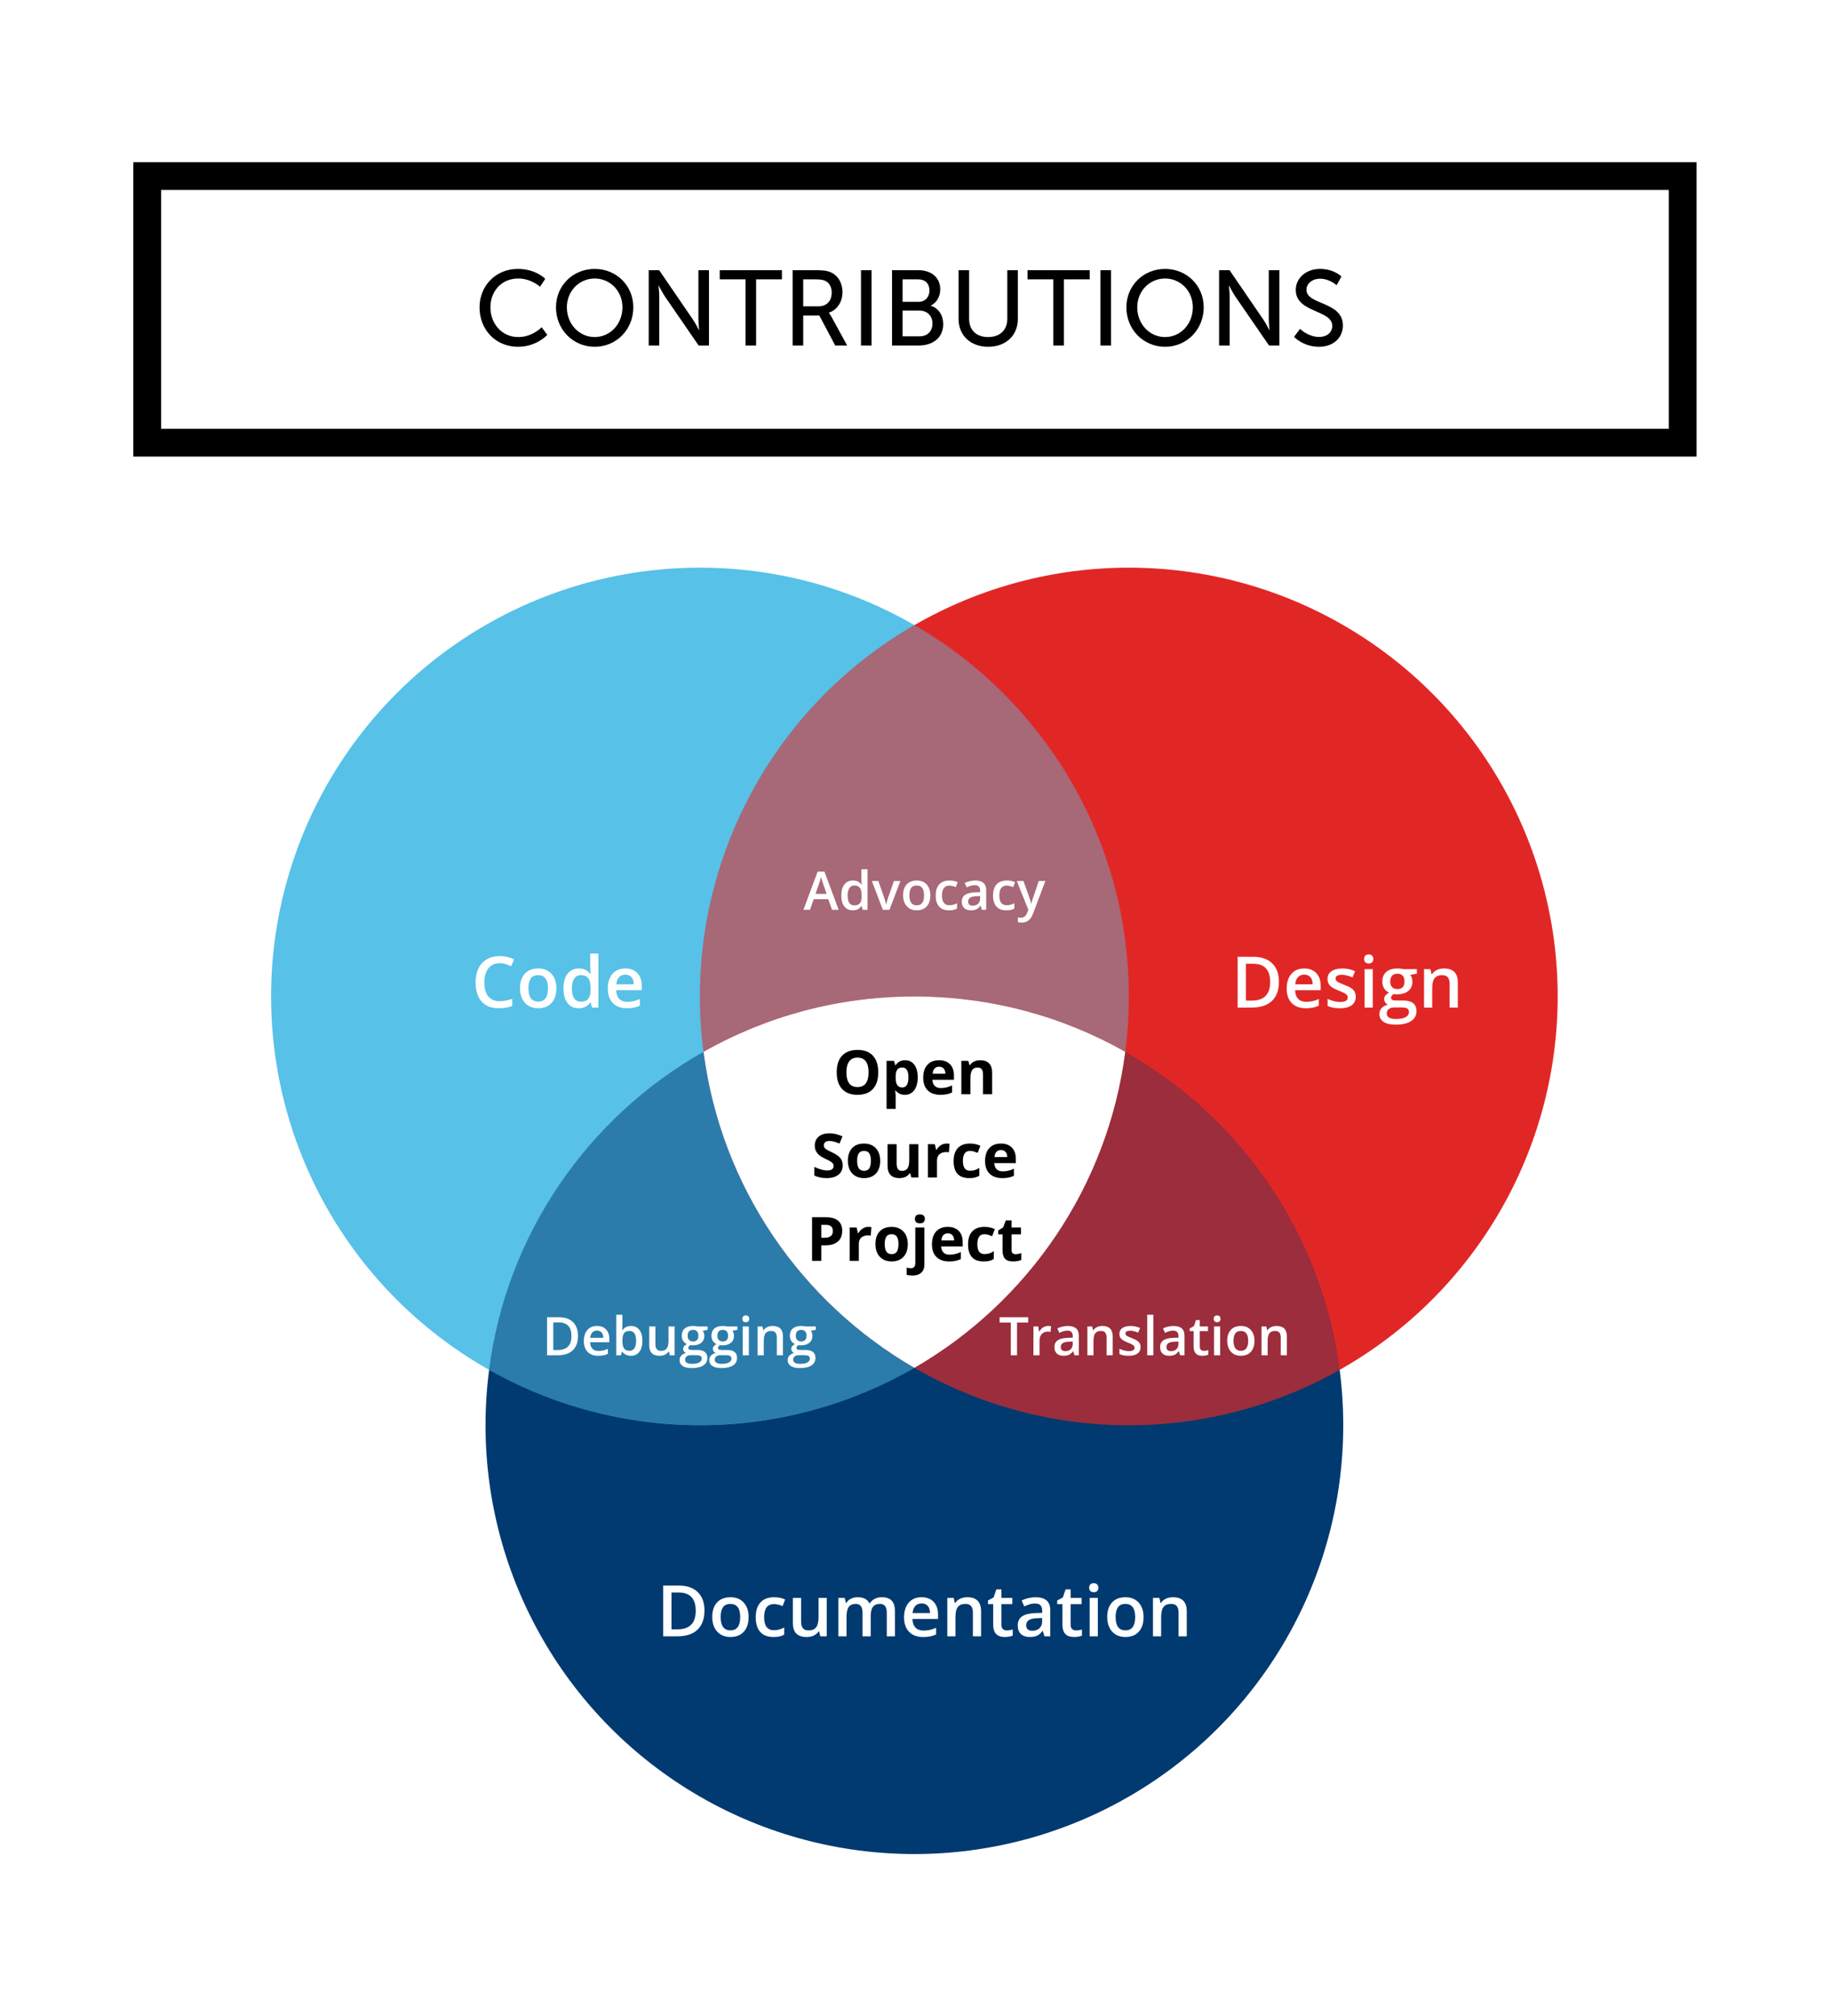 <svg width="1648" height="1815" viewBox="0 0 1648 1815" fill="none" xmlns="http://www.w3.org/2000/svg">
<rect width="1648" height="1815" fill="white"/>
<rect x="132.5" y="158.5" width="1382" height="240" fill="white" stroke="black" stroke-width="25"/>
<path d="M431.608 276.728C431.608 296.6 445.912 312.152 466.264 312.152C483.256 312.152 492.568 301.4 492.568 301.4L487.48 294.584C487.48 294.584 479.32 303.416 466.552 303.416C451.48 303.416 441.4 291.128 441.4 276.632C441.4 262.232 451.288 250.712 466.456 250.712C478.168 250.712 486.04 258.104 486.04 258.104L490.744 251C490.744 251 482.392 242.072 466.072 242.072C446.392 242.072 431.608 257.048 431.608 276.728ZM500.421 276.632C500.421 296.6 515.685 312.152 535.269 312.152C554.853 312.152 570.021 296.6 570.021 276.632C570.021 257.144 554.853 242.072 535.269 242.072C515.685 242.072 500.421 257.144 500.421 276.632ZM510.213 276.632C510.213 261.848 521.445 250.712 535.269 250.712C549.093 250.712 560.229 261.848 560.229 276.632C560.229 291.896 549.093 303.416 535.269 303.416C521.445 303.416 510.213 291.896 510.213 276.632ZM583.872 311H593.376V267.032C593.376 263.192 592.704 257.144 592.704 257.144H592.896C592.896 257.144 596.064 263.288 598.56 267.032L628.8 311H638.112V243.224H628.608V287.288C628.608 291.032 629.28 297.08 629.28 297.08H629.088C629.088 297.08 625.92 290.936 623.424 287.288L593.28 243.224H583.872V311ZM671.025 311H680.529V251.48H703.76V243.224H647.793V251.48H671.025V311ZM713.435 311H722.939V284.024H737.435L751.739 311H762.491L748.091 284.696C746.843 282.488 746.075 281.624 746.075 281.624V281.432C753.467 279.032 758.267 271.736 758.267 263.096C758.267 254.168 753.755 247.352 746.843 244.76C744.251 243.8 741.275 243.224 734.171 243.224H713.435V311ZM722.939 275.768V251.48H733.883C739.163 251.48 741.371 252.056 743.195 253.016C746.651 254.936 748.571 258.488 748.571 263.48C748.571 271.064 743.963 275.768 736.571 275.768H722.939ZM774.935 311H784.439V243.224H774.935V311ZM802.872 311H827.16C839.064 311 848.952 304.472 848.952 291.704C848.952 284.12 844.92 277.4 837.816 275.288V275.096C843 272.408 846.264 267.128 846.264 260.504C846.264 249.56 838.008 243.224 826.584 243.224H802.872V311ZM812.376 271.736V251.48H826.392C832.92 251.48 836.568 255.512 836.568 261.464C836.568 267.416 832.728 271.736 826.584 271.736H812.376ZM812.376 302.744V279.608H827.544C834.648 279.608 839.256 284.312 839.256 291.224C839.256 298.136 834.936 302.744 827.64 302.744H812.376ZM862.756 287C862.756 302.072 873.604 312.152 889.444 312.152C905.284 312.152 916.132 302.072 916.132 287V243.224H906.628V286.808C906.628 297.368 899.812 303.416 889.348 303.416C878.98 303.416 872.26 297.368 872.26 287V243.224H862.756V287ZM948.056 311H957.56V251.48H980.792V243.224H924.824V251.48H948.056V311ZM990.466 311H999.97V243.224H990.466V311ZM1013.8 276.632C1013.8 296.6 1029.06 312.152 1048.64 312.152C1068.23 312.152 1083.4 296.6 1083.4 276.632C1083.4 257.144 1068.23 242.072 1048.64 242.072C1029.06 242.072 1013.8 257.144 1013.8 276.632ZM1023.59 276.632C1023.59 261.848 1034.82 250.712 1048.64 250.712C1062.47 250.712 1073.6 261.848 1073.6 276.632C1073.6 291.896 1062.47 303.416 1048.64 303.416C1034.82 303.416 1023.59 291.896 1023.59 276.632ZM1097.25 311H1106.75V267.032C1106.75 263.192 1106.08 257.144 1106.08 257.144H1106.27C1106.27 257.144 1109.44 263.288 1111.94 267.032L1142.18 311H1151.49V243.224H1141.98V287.288C1141.98 291.032 1142.66 297.08 1142.66 297.08H1142.46C1142.46 297.08 1139.3 290.936 1136.8 287.288L1106.66 243.224H1097.25V311ZM1164.72 303.224C1164.72 303.224 1172.78 312.152 1187.18 312.152C1200.62 312.152 1208.69 303.512 1208.69 293.048C1208.69 271.064 1175.86 274.808 1175.86 260.792C1175.86 255.416 1180.94 250.904 1188.14 250.904C1196.78 250.904 1203.02 256.76 1203.02 256.76L1207.34 248.888C1207.34 248.888 1200.72 242.072 1188.14 242.072C1175.38 242.072 1166.26 250.424 1166.26 260.984C1166.26 281.816 1199.09 278.648 1199.09 293.336C1199.09 299.768 1193.71 303.32 1187.38 303.32C1177.3 303.32 1170.1 296.024 1170.1 296.024L1164.72 303.224Z" fill="black"/>
<circle cx="823" cy="1283" r="386" fill="#003A70"/>
<circle cx="630" cy="897" r="386" fill="#57C1E8"/>
<circle cx="1016" cy="897" r="386" fill="#E12726"/>
<path d="M823 1231.36C721.257 1172.5 648.87 1068.54 633.186 946.818C689.235 915.103 754.004 897 823 897C891.997 897 956.766 915.103 1012.82 946.818C997.131 1068.54 924.744 1172.5 823 1231.36Z" fill="white"/>
<path d="M1012.81 946.818C1014.92 930.509 1016 913.881 1016 897C1016 754.125 938.376 629.381 823 562.64C707.624 629.381 630 754.125 630 897C630 913.881 631.084 930.509 633.185 946.818C689.235 915.103 754.003 897 823 897C891.997 897 956.765 915.103 1012.81 946.818Z" fill="#57C1E8" fill-opacity="0.42"/>
<path d="M633.186 946.818C529.769 1005.33 456.034 1110.19 440.186 1233.18C496.235 1264.9 561.004 1283 630 1283C700.308 1283 766.225 1264.2 823 1231.36C721.257 1172.5 648.87 1068.54 633.186 946.818Z" fill="#003A70" fill-opacity="0.51"/>
<path d="M1012.81 946.818C997.13 1068.54 924.744 1172.5 823 1231.36C879.775 1264.2 945.693 1283 1016 1283C1085 1283 1149.77 1264.9 1205.81 1233.18C1189.97 1110.19 1116.23 1005.33 1012.81 946.818Z" fill="url(#paint0_linear)" fill-opacity="0.31"/>
<path d="M1151.09 883.719C1151.09 891.26 1149 897.031 1144.81 901.031C1140.62 905.01 1134.59 907 1126.72 907H1113.94V861.312H1128.06C1135.33 861.312 1140.99 863.271 1145.03 867.188C1149.07 871.104 1151.09 876.615 1151.09 883.719ZM1143.22 883.969C1143.22 873.031 1138.1 867.562 1127.88 867.562H1121.41V900.719H1126.72C1137.72 900.719 1143.22 895.135 1143.22 883.969ZM1175.25 907.625C1169.88 907.625 1165.67 906.062 1162.62 902.938C1159.6 899.792 1158.09 895.469 1158.09 889.969C1158.09 884.323 1159.5 879.885 1162.31 876.656C1165.12 873.427 1168.99 871.812 1173.91 871.812C1178.47 871.812 1182.07 873.198 1184.72 875.969C1187.36 878.74 1188.69 882.552 1188.69 887.406V891.375H1165.66C1165.76 894.729 1166.67 897.312 1168.38 899.125C1170.08 900.917 1172.49 901.812 1175.59 901.812C1177.64 901.812 1179.53 901.625 1181.28 901.25C1183.05 900.854 1184.95 900.208 1186.97 899.312V905.281C1185.18 906.135 1183.36 906.74 1181.53 907.094C1179.7 907.448 1177.6 907.625 1175.25 907.625ZM1173.91 877.375C1171.57 877.375 1169.7 878.115 1168.28 879.594C1166.89 881.073 1166.05 883.229 1165.78 886.062H1181.47C1181.43 883.208 1180.74 881.052 1179.41 879.594C1178.07 878.115 1176.24 877.375 1173.91 877.375ZM1220.25 897.156C1220.25 900.531 1219.02 903.125 1216.56 904.938C1214.1 906.729 1210.58 907.625 1206 907.625C1201.4 907.625 1197.7 906.927 1194.91 905.531V899.188C1198.97 901.062 1202.75 902 1206.25 902C1210.77 902 1213.03 900.635 1213.03 897.906C1213.03 897.031 1212.78 896.302 1212.28 895.719C1211.78 895.135 1210.96 894.531 1209.81 893.906C1208.67 893.281 1207.07 892.573 1205.03 891.781C1201.05 890.24 1198.35 888.698 1196.94 887.156C1195.54 885.615 1194.84 883.615 1194.84 881.156C1194.84 878.198 1196.03 875.906 1198.41 874.281C1200.8 872.635 1204.05 871.812 1208.16 871.812C1212.22 871.812 1216.06 872.635 1219.69 874.281L1217.31 879.812C1213.58 878.271 1210.45 877.5 1207.91 877.5C1204.03 877.5 1202.09 878.604 1202.09 880.812C1202.09 881.896 1202.59 882.812 1203.59 883.562C1204.61 884.312 1206.82 885.344 1210.22 886.656C1213.07 887.76 1215.15 888.771 1216.44 889.688C1217.73 890.604 1218.69 891.667 1219.31 892.875C1219.94 894.062 1220.25 895.49 1220.25 897.156ZM1235.56 907H1228.22V872.438H1235.56V907ZM1227.78 863.281C1227.78 861.969 1228.14 860.958 1228.84 860.25C1229.57 859.542 1230.6 859.188 1231.94 859.188C1233.23 859.188 1234.23 859.542 1234.94 860.25C1235.67 860.958 1236.03 861.969 1236.03 863.281C1236.03 864.531 1235.67 865.521 1234.94 866.25C1234.23 866.958 1233.23 867.312 1231.94 867.312C1230.6 867.312 1229.57 866.958 1228.84 866.25C1228.14 865.521 1227.78 864.531 1227.78 863.281ZM1275.28 872.438V876.469L1269.38 877.562C1269.92 878.292 1270.36 879.188 1270.72 880.25C1271.07 881.312 1271.25 882.438 1271.25 883.625C1271.25 887.188 1270.02 889.99 1267.56 892.031C1265.1 894.073 1261.72 895.094 1257.41 895.094C1256.3 895.094 1255.3 895.01 1254.41 894.844C1252.82 895.823 1252.03 896.969 1252.03 898.281C1252.03 899.073 1252.4 899.667 1253.12 900.062C1253.88 900.458 1255.24 900.656 1257.22 900.656H1263.25C1267.06 900.656 1269.96 901.469 1271.94 903.094C1273.92 904.719 1274.91 907.062 1274.91 910.125C1274.91 914.042 1273.29 917.062 1270.06 919.188C1266.83 921.312 1262.17 922.375 1256.06 922.375C1251.35 922.375 1247.76 921.542 1245.28 919.875C1242.8 918.208 1241.56 915.833 1241.56 912.75C1241.56 910.625 1242.23 908.833 1243.56 907.375C1244.92 905.938 1246.8 904.938 1249.22 904.375C1248.24 903.958 1247.43 903.292 1246.78 902.375C1246.16 901.438 1245.84 900.458 1245.84 899.438C1245.84 898.146 1246.21 897.052 1246.94 896.156C1247.67 895.26 1248.75 894.375 1250.19 893.5C1248.4 892.729 1246.94 891.479 1245.81 889.75C1244.71 888 1244.16 885.958 1244.16 883.625C1244.16 879.875 1245.33 876.969 1247.69 874.906C1250.06 872.844 1253.44 871.812 1257.81 871.812C1258.79 871.812 1259.81 871.885 1260.88 872.031C1261.96 872.156 1262.77 872.292 1263.31 872.438H1275.28ZM1248.12 912.375C1248.12 913.958 1248.83 915.177 1250.25 916.031C1251.69 916.885 1253.7 917.312 1256.28 917.312C1260.28 917.312 1263.26 916.74 1265.22 915.594C1267.18 914.448 1268.16 912.927 1268.16 911.031C1268.16 909.531 1267.61 908.458 1266.53 907.812C1265.47 907.188 1263.48 906.875 1260.56 906.875H1255C1252.9 906.875 1251.22 907.365 1249.97 908.344C1248.74 909.344 1248.12 910.688 1248.12 912.375ZM1251.28 883.625C1251.28 885.792 1251.83 887.458 1252.94 888.625C1254.06 889.792 1255.67 890.375 1257.75 890.375C1262 890.375 1264.12 888.104 1264.12 883.562C1264.12 881.312 1263.59 879.583 1262.53 878.375C1261.49 877.146 1259.9 876.531 1257.75 876.531C1255.62 876.531 1254.01 877.135 1252.91 878.344C1251.82 879.552 1251.28 881.312 1251.28 883.625ZM1312.12 907H1304.75V885.75C1304.75 883.083 1304.21 881.094 1303.12 879.781C1302.06 878.469 1300.36 877.812 1298.03 877.812C1294.93 877.812 1292.66 878.729 1291.22 880.562C1289.78 882.396 1289.06 885.469 1289.06 889.781V907H1281.72V872.438H1287.47L1288.5 876.969H1288.88C1289.92 875.323 1291.4 874.052 1293.31 873.156C1295.23 872.26 1297.35 871.812 1299.69 871.812C1307.98 871.812 1312.12 876.031 1312.12 884.469V907Z" fill="white"/>
<path d="M449.75 867.062C445.458 867.062 442.083 868.583 439.625 871.625C437.167 874.667 435.938 878.865 435.938 884.219C435.938 889.823 437.115 894.062 439.469 896.938C441.844 899.812 445.271 901.25 449.75 901.25C451.688 901.25 453.562 901.062 455.375 900.688C457.188 900.292 459.073 899.792 461.031 899.188V905.594C457.448 906.948 453.385 907.625 448.844 907.625C442.156 907.625 437.021 905.604 433.438 901.562C429.854 897.5 428.062 891.698 428.062 884.156C428.062 879.406 428.927 875.25 430.656 871.688C432.406 868.125 434.927 865.396 438.219 863.5C441.51 861.604 445.375 860.656 449.812 860.656C454.479 860.656 458.792 861.635 462.75 863.594L460.062 869.812C458.521 869.083 456.885 868.448 455.156 867.906C453.448 867.344 451.646 867.062 449.75 867.062ZM500.75 889.656C500.75 895.302 499.302 899.708 496.406 902.875C493.51 906.042 489.479 907.625 484.312 907.625C481.083 907.625 478.229 906.896 475.75 905.438C473.271 903.979 471.365 901.885 470.031 899.156C468.698 896.427 468.031 893.26 468.031 889.656C468.031 884.052 469.469 879.677 472.344 876.531C475.219 873.385 479.271 871.812 484.5 871.812C489.5 871.812 493.458 873.427 496.375 876.656C499.292 879.865 500.75 884.198 500.75 889.656ZM475.594 889.656C475.594 897.635 478.542 901.625 484.438 901.625C490.271 901.625 493.188 897.635 493.188 889.656C493.188 881.76 490.25 877.812 484.375 877.812C481.292 877.812 479.052 878.833 477.656 880.875C476.281 882.917 475.594 885.844 475.594 889.656ZM520.875 907.625C516.562 907.625 513.198 906.062 510.781 902.938C508.365 899.812 507.156 895.427 507.156 889.781C507.156 884.115 508.375 879.708 510.812 876.562C513.271 873.396 516.667 871.812 521 871.812C525.542 871.812 529 873.49 531.375 876.844H531.75C531.396 874.365 531.219 872.406 531.219 870.969V858.375H538.594V907H532.844L531.562 902.469H531.219C528.865 905.906 525.417 907.625 520.875 907.625ZM522.844 901.688C525.865 901.688 528.062 900.844 529.438 899.156C530.812 897.448 531.521 894.688 531.562 890.875V889.844C531.562 885.49 530.854 882.396 529.438 880.562C528.021 878.729 525.802 877.812 522.781 877.812C520.198 877.812 518.208 878.865 516.812 880.969C515.417 883.052 514.719 886.031 514.719 889.906C514.719 893.74 515.396 896.667 516.75 898.688C518.104 900.688 520.135 901.688 522.844 901.688ZM564.188 907.625C558.812 907.625 554.604 906.062 551.562 902.938C548.542 899.792 547.031 895.469 547.031 889.969C547.031 884.323 548.438 879.885 551.25 876.656C554.062 873.427 557.927 871.812 562.844 871.812C567.406 871.812 571.01 873.198 573.656 875.969C576.302 878.74 577.625 882.552 577.625 887.406V891.375H554.594C554.698 894.729 555.604 897.312 557.312 899.125C559.021 900.917 561.427 901.812 564.531 901.812C566.573 901.812 568.469 901.625 570.219 901.25C571.99 900.854 573.885 900.208 575.906 899.312V905.281C574.115 906.135 572.302 906.74 570.469 907.094C568.635 907.448 566.542 907.625 564.188 907.625ZM562.844 877.375C560.51 877.375 558.635 878.115 557.219 879.594C555.823 881.073 554.99 883.229 554.719 886.062H570.406C570.365 883.208 569.677 881.052 568.344 879.594C567.01 878.115 565.177 877.375 562.844 877.375Z" fill="white"/>
<path d="M634.062 1449.72C634.062 1457.26 631.969 1463.03 627.781 1467.03C623.594 1471.01 617.562 1473 609.688 1473H596.906V1427.31H611.031C618.302 1427.31 623.958 1429.27 628 1433.19C632.042 1437.1 634.062 1442.61 634.062 1449.72ZM626.188 1449.97C626.188 1439.03 621.073 1433.56 610.844 1433.56H604.375V1466.72H609.688C620.688 1466.72 626.188 1461.14 626.188 1449.97ZM673.781 1455.66C673.781 1461.3 672.333 1465.71 669.438 1468.88C666.542 1472.04 662.51 1473.62 657.344 1473.62C654.115 1473.62 651.26 1472.9 648.781 1471.44C646.302 1469.98 644.396 1467.89 643.062 1465.16C641.729 1462.43 641.062 1459.26 641.062 1455.66C641.062 1450.05 642.5 1445.68 645.375 1442.53C648.25 1439.39 652.302 1437.81 657.531 1437.81C662.531 1437.81 666.49 1439.43 669.406 1442.66C672.323 1445.86 673.781 1450.2 673.781 1455.66ZM648.625 1455.66C648.625 1463.64 651.573 1467.62 657.469 1467.62C663.302 1467.62 666.219 1463.64 666.219 1455.66C666.219 1447.76 663.281 1443.81 657.406 1443.81C654.323 1443.81 652.083 1444.83 650.688 1446.88C649.312 1448.92 648.625 1451.84 648.625 1455.66ZM696.188 1473.62C690.958 1473.62 686.979 1472.1 684.25 1469.06C681.542 1466 680.188 1461.61 680.188 1455.91C680.188 1450.09 681.604 1445.62 684.438 1442.5C687.292 1439.38 691.406 1437.81 696.781 1437.81C700.427 1437.81 703.708 1438.49 706.625 1439.84L704.406 1445.75C701.302 1444.54 698.74 1443.94 696.719 1443.94C690.74 1443.94 687.75 1447.91 687.75 1455.84C687.75 1459.72 688.49 1462.64 689.969 1464.59C691.469 1466.53 693.656 1467.5 696.531 1467.5C699.802 1467.5 702.896 1466.69 705.812 1465.06V1471.47C704.5 1472.24 703.094 1472.79 701.594 1473.12C700.115 1473.46 698.312 1473.62 696.188 1473.62ZM738.312 1473L737.281 1468.47H736.906C735.885 1470.07 734.427 1471.33 732.531 1472.25C730.656 1473.17 728.51 1473.62 726.094 1473.62C721.906 1473.62 718.781 1472.58 716.719 1470.5C714.656 1468.42 713.625 1465.26 713.625 1461.03V1438.44H721.031V1459.75C721.031 1462.4 721.573 1464.39 722.656 1465.72C723.74 1467.03 725.438 1467.69 727.75 1467.69C730.833 1467.69 733.094 1466.77 734.531 1464.94C735.99 1463.08 736.719 1459.99 736.719 1455.66V1438.44H744.094V1473H738.312ZM783.688 1473H776.312V1451.69C776.312 1449.04 775.812 1447.07 774.812 1445.78C773.812 1444.47 772.25 1443.81 770.125 1443.81C767.292 1443.81 765.208 1444.74 763.875 1446.59C762.562 1448.43 761.906 1451.49 761.906 1455.78V1473H754.562V1438.44H760.312L761.344 1442.97H761.719C762.677 1441.32 764.062 1440.05 765.875 1439.16C767.708 1438.26 769.719 1437.81 771.906 1437.81C777.219 1437.81 780.74 1439.62 782.469 1443.25H782.969C783.99 1441.54 785.427 1440.21 787.281 1439.25C789.135 1438.29 791.26 1437.81 793.656 1437.81C797.781 1437.81 800.781 1438.85 802.656 1440.94C804.552 1443.02 805.5 1446.2 805.5 1450.47V1473H798.156V1451.69C798.156 1449.04 797.646 1447.07 796.625 1445.78C795.625 1444.47 794.062 1443.81 791.938 1443.81C789.083 1443.81 786.99 1444.71 785.656 1446.5C784.344 1448.27 783.688 1451 783.688 1454.69V1473ZM830.844 1473.62C825.469 1473.62 821.26 1472.06 818.219 1468.94C815.198 1465.79 813.688 1461.47 813.688 1455.97C813.688 1450.32 815.094 1445.89 817.906 1442.66C820.719 1439.43 824.583 1437.81 829.5 1437.81C834.062 1437.81 837.667 1439.2 840.312 1441.97C842.958 1444.74 844.281 1448.55 844.281 1453.41V1457.38H821.25C821.354 1460.73 822.26 1463.31 823.969 1465.12C825.677 1466.92 828.083 1467.81 831.188 1467.81C833.229 1467.81 835.125 1467.62 836.875 1467.25C838.646 1466.85 840.542 1466.21 842.562 1465.31V1471.28C840.771 1472.14 838.958 1472.74 837.125 1473.09C835.292 1473.45 833.198 1473.62 830.844 1473.62ZM829.5 1443.38C827.167 1443.38 825.292 1444.11 823.875 1445.59C822.479 1447.07 821.646 1449.23 821.375 1452.06H837.062C837.021 1449.21 836.333 1447.05 835 1445.59C833.667 1444.11 831.833 1443.38 829.5 1443.38ZM883.031 1473H875.656V1451.75C875.656 1449.08 875.115 1447.09 874.031 1445.78C872.969 1444.47 871.271 1443.81 868.938 1443.81C865.833 1443.81 863.562 1444.73 862.125 1446.56C860.688 1448.4 859.969 1451.47 859.969 1455.78V1473H852.625V1438.44H858.375L859.406 1442.97H859.781C860.823 1441.32 862.302 1440.05 864.219 1439.16C866.135 1438.26 868.26 1437.81 870.594 1437.81C878.885 1437.81 883.031 1442.03 883.031 1450.47V1473ZM906.125 1467.69C907.917 1467.69 909.708 1467.41 911.5 1466.84V1472.38C910.688 1472.73 909.635 1473.02 908.344 1473.25C907.073 1473.5 905.75 1473.62 904.375 1473.62C897.417 1473.62 893.938 1469.96 893.938 1462.62V1444H889.219V1440.75L894.281 1438.06L896.781 1430.75H901.312V1438.44H911.156V1444H901.312V1462.5C901.312 1464.27 901.75 1465.58 902.625 1466.44C903.521 1467.27 904.688 1467.69 906.125 1467.69ZM940.062 1473L938.594 1468.19H938.344C936.677 1470.29 935 1471.73 933.312 1472.5C931.625 1473.25 929.458 1473.62 926.812 1473.62C923.417 1473.62 920.76 1472.71 918.844 1470.88C916.948 1469.04 916 1466.45 916 1463.09C916 1459.53 917.323 1456.84 919.969 1455.03C922.615 1453.22 926.646 1452.23 932.062 1452.06L938.031 1451.88V1450.03C938.031 1447.82 937.51 1446.18 936.469 1445.09C935.448 1443.99 933.854 1443.44 931.688 1443.44C929.917 1443.44 928.219 1443.7 926.594 1444.22C924.969 1444.74 923.406 1445.35 921.906 1446.06L919.531 1440.81C921.406 1439.83 923.458 1439.09 925.688 1438.59C927.917 1438.07 930.021 1437.81 932 1437.81C936.396 1437.81 939.708 1438.77 941.938 1440.69C944.188 1442.6 945.312 1445.61 945.312 1449.72V1473H940.062ZM929.125 1468C931.792 1468 933.927 1467.26 935.531 1465.78C937.156 1464.28 937.969 1462.19 937.969 1459.5V1456.5L933.531 1456.69C930.073 1456.81 927.552 1457.4 925.969 1458.44C924.406 1459.46 923.625 1461.03 923.625 1463.16C923.625 1464.7 924.083 1465.9 925 1466.75C925.917 1467.58 927.292 1468 929.125 1468ZM968.438 1467.69C970.229 1467.69 972.021 1467.41 973.812 1466.84V1472.38C973 1472.73 971.948 1473.02 970.656 1473.25C969.385 1473.5 968.062 1473.62 966.688 1473.62C959.729 1473.62 956.25 1469.96 956.25 1462.62V1444H951.531V1440.75L956.594 1438.06L959.094 1430.75H963.625V1438.44H973.469V1444H963.625V1462.5C963.625 1464.27 964.062 1465.58 964.938 1466.44C965.833 1467.27 967 1467.69 968.438 1467.69ZM988.094 1473H980.75V1438.44H988.094V1473ZM980.312 1429.28C980.312 1427.97 980.667 1426.96 981.375 1426.25C982.104 1425.54 983.135 1425.19 984.469 1425.19C985.76 1425.19 986.76 1425.54 987.469 1426.25C988.198 1426.96 988.562 1427.97 988.562 1429.28C988.562 1430.53 988.198 1431.52 987.469 1432.25C986.76 1432.96 985.76 1433.31 984.469 1433.31C983.135 1433.31 982.104 1432.96 981.375 1432.25C980.667 1431.52 980.312 1430.53 980.312 1429.28ZM1029.28 1455.66C1029.28 1461.3 1027.83 1465.71 1024.94 1468.88C1022.04 1472.04 1018.01 1473.62 1012.84 1473.62C1009.61 1473.62 1006.76 1472.9 1004.28 1471.44C1001.8 1469.98 999.896 1467.89 998.562 1465.16C997.229 1462.43 996.562 1459.26 996.562 1455.66C996.562 1450.05 998 1445.68 1000.88 1442.53C1003.75 1439.39 1007.8 1437.81 1013.03 1437.81C1018.03 1437.81 1021.99 1439.43 1024.91 1442.66C1027.82 1445.86 1029.28 1450.2 1029.28 1455.66ZM1004.12 1455.66C1004.12 1463.64 1007.07 1467.62 1012.97 1467.62C1018.8 1467.62 1021.72 1463.64 1021.72 1455.66C1021.72 1447.76 1018.78 1443.81 1012.91 1443.81C1009.82 1443.81 1007.58 1444.83 1006.19 1446.88C1004.81 1448.92 1004.12 1451.84 1004.12 1455.66ZM1068.16 1473H1060.78V1451.75C1060.78 1449.08 1060.24 1447.09 1059.16 1445.78C1058.09 1444.47 1056.4 1443.81 1054.06 1443.81C1050.96 1443.81 1048.69 1444.73 1047.25 1446.56C1045.81 1448.4 1045.09 1451.47 1045.09 1455.78V1473H1037.75V1438.44H1043.5L1044.53 1442.97H1044.91C1045.95 1441.32 1047.43 1440.05 1049.34 1439.16C1051.26 1438.26 1053.39 1437.81 1055.72 1437.81C1064.01 1437.81 1068.16 1442.03 1068.16 1450.47V1473Z" fill="white"/>
<path d="M915.375 1220H909.773V1190.54H899.695V1185.73H925.453V1190.54H915.375V1220ZM943.289 1193.61C944.398 1193.61 945.312 1193.69 946.031 1193.84L945.492 1198.98C944.711 1198.79 943.898 1198.7 943.055 1198.7C940.852 1198.7 939.062 1199.41 937.688 1200.85C936.328 1202.29 935.648 1204.16 935.648 1206.45V1220H930.141V1194.08H934.453L935.18 1198.65H935.461C936.32 1197.1 937.438 1195.88 938.812 1194.97C940.203 1194.06 941.695 1193.61 943.289 1193.61ZM967.078 1220L965.977 1216.39H965.789C964.539 1217.97 963.281 1219.05 962.016 1219.62C960.75 1220.19 959.125 1220.47 957.141 1220.47C954.594 1220.47 952.602 1219.78 951.164 1218.41C949.742 1217.03 949.031 1215.09 949.031 1212.57C949.031 1209.9 950.023 1207.88 952.008 1206.52C953.992 1205.16 957.016 1204.42 961.078 1204.3L965.555 1204.16V1202.77C965.555 1201.12 965.164 1199.88 964.383 1199.07C963.617 1198.24 962.422 1197.83 960.797 1197.83C959.469 1197.83 958.195 1198.02 956.977 1198.41C955.758 1198.8 954.586 1199.27 953.461 1199.8L951.68 1195.86C953.086 1195.12 954.625 1194.57 956.297 1194.2C957.969 1193.8 959.547 1193.61 961.031 1193.61C964.328 1193.61 966.812 1194.33 968.484 1195.77C970.172 1197.2 971.016 1199.46 971.016 1202.54V1220H967.078ZM958.875 1216.25C960.875 1216.25 962.477 1215.7 963.68 1214.59C964.898 1213.46 965.508 1211.89 965.508 1209.88V1207.62L962.18 1207.77C959.586 1207.86 957.695 1208.3 956.508 1209.08C955.336 1209.84 954.75 1211.02 954.75 1212.62C954.75 1213.77 955.094 1214.67 955.781 1215.31C956.469 1215.94 957.5 1216.25 958.875 1216.25ZM1001.51 1220H995.977V1204.06C995.977 1202.06 995.57 1200.57 994.758 1199.59C993.961 1198.6 992.688 1198.11 990.938 1198.11C988.609 1198.11 986.906 1198.8 985.828 1200.17C984.75 1201.55 984.211 1203.85 984.211 1207.09V1220H978.703V1194.08H983.016L983.789 1197.48H984.07C984.852 1196.24 985.961 1195.29 987.398 1194.62C988.836 1193.95 990.43 1193.61 992.18 1193.61C998.398 1193.61 1001.51 1196.77 1001.51 1203.1V1220ZM1026.59 1212.62C1026.59 1215.15 1025.66 1217.09 1023.82 1218.45C1021.98 1219.8 1019.34 1220.47 1015.9 1220.47C1012.45 1220.47 1009.67 1219.95 1007.58 1218.9V1214.14C1010.62 1215.55 1013.46 1216.25 1016.09 1216.25C1019.48 1216.25 1021.17 1215.23 1021.17 1213.18C1021.17 1212.52 1020.98 1211.98 1020.61 1211.54C1020.23 1211.1 1019.62 1210.65 1018.76 1210.18C1017.9 1209.71 1016.7 1209.18 1015.17 1208.59C1012.19 1207.43 1010.16 1206.27 1009.1 1205.12C1008.05 1203.96 1007.53 1202.46 1007.53 1200.62C1007.53 1198.4 1008.42 1196.68 1010.2 1195.46C1012 1194.23 1014.44 1193.61 1017.52 1193.61C1020.56 1193.61 1023.45 1194.23 1026.16 1195.46L1024.38 1199.61C1021.59 1198.45 1019.23 1197.88 1017.33 1197.88C1014.42 1197.88 1012.97 1198.7 1012.97 1200.36C1012.97 1201.17 1013.34 1201.86 1014.09 1202.42C1014.86 1202.98 1016.52 1203.76 1019.06 1204.74C1021.2 1205.57 1022.76 1206.33 1023.73 1207.02C1024.7 1207.7 1025.41 1208.5 1025.88 1209.41C1026.35 1210.3 1026.59 1211.37 1026.59 1212.62ZM1038.07 1220H1032.56V1183.53H1038.07V1220ZM1062.19 1220L1061.09 1216.39H1060.9C1059.65 1217.97 1058.39 1219.05 1057.12 1219.62C1055.86 1220.19 1054.23 1220.47 1052.25 1220.47C1049.7 1220.47 1047.71 1219.78 1046.27 1218.41C1044.85 1217.03 1044.14 1215.09 1044.14 1212.57C1044.14 1209.9 1045.13 1207.88 1047.12 1206.52C1049.1 1205.16 1052.12 1204.42 1056.19 1204.3L1060.66 1204.16V1202.77C1060.66 1201.12 1060.27 1199.88 1059.49 1199.07C1058.73 1198.24 1057.53 1197.83 1055.91 1197.83C1054.58 1197.83 1053.3 1198.02 1052.09 1198.41C1050.87 1198.8 1049.7 1199.27 1048.57 1199.8L1046.79 1195.86C1048.2 1195.12 1049.73 1194.57 1051.41 1194.2C1053.08 1193.8 1054.66 1193.61 1056.14 1193.61C1059.44 1193.61 1061.92 1194.33 1063.59 1195.77C1065.28 1197.2 1066.12 1199.46 1066.12 1202.54V1220H1062.19ZM1053.98 1216.25C1055.98 1216.25 1057.59 1215.7 1058.79 1214.59C1060.01 1213.46 1060.62 1211.89 1060.62 1209.88V1207.62L1057.29 1207.77C1054.7 1207.86 1052.8 1208.3 1051.62 1209.08C1050.45 1209.84 1049.86 1211.02 1049.86 1212.62C1049.86 1213.77 1050.2 1214.67 1050.89 1215.31C1051.58 1215.94 1052.61 1216.25 1053.98 1216.25ZM1083.47 1216.02C1084.81 1216.02 1086.16 1215.8 1087.5 1215.38V1219.53C1086.89 1219.8 1086.1 1220.02 1085.13 1220.19C1084.18 1220.38 1083.19 1220.47 1082.16 1220.47C1076.94 1220.47 1074.33 1217.72 1074.33 1212.22V1198.25H1070.79V1195.81L1074.59 1193.8L1076.46 1188.31H1079.86V1194.08H1087.24V1198.25H1079.86V1212.12C1079.86 1213.45 1080.19 1214.44 1080.84 1215.08C1081.52 1215.7 1082.39 1216.02 1083.47 1216.02ZM1098.21 1220H1092.7V1194.08H1098.21V1220ZM1092.38 1187.21C1092.38 1186.23 1092.64 1185.47 1093.17 1184.94C1093.72 1184.41 1094.49 1184.14 1095.49 1184.14C1096.46 1184.14 1097.21 1184.41 1097.74 1184.94C1098.29 1185.47 1098.56 1186.23 1098.56 1187.21C1098.56 1188.15 1098.29 1188.89 1097.74 1189.44C1097.21 1189.97 1096.46 1190.23 1095.49 1190.23C1094.49 1190.23 1093.72 1189.97 1093.17 1189.44C1092.64 1188.89 1092.38 1188.15 1092.38 1187.21ZM1129.1 1206.99C1129.1 1211.23 1128.02 1214.53 1125.84 1216.91C1123.67 1219.28 1120.65 1220.47 1116.77 1220.47C1114.35 1220.47 1112.21 1219.92 1110.35 1218.83C1108.49 1217.73 1107.06 1216.16 1106.06 1214.12C1105.06 1212.07 1104.56 1209.7 1104.56 1206.99C1104.56 1202.79 1105.64 1199.51 1107.8 1197.15C1109.95 1194.79 1112.99 1193.61 1116.91 1193.61C1120.66 1193.61 1123.63 1194.82 1125.82 1197.24C1128.01 1199.65 1129.1 1202.9 1129.1 1206.99ZM1110.23 1206.99C1110.23 1212.98 1112.45 1215.97 1116.87 1215.97C1121.24 1215.97 1123.43 1212.98 1123.43 1206.99C1123.43 1201.07 1121.23 1198.11 1116.82 1198.11C1114.51 1198.11 1112.83 1198.88 1111.78 1200.41C1110.75 1201.94 1110.23 1204.13 1110.23 1206.99ZM1158.26 1220H1152.73V1204.06C1152.73 1202.06 1152.32 1200.57 1151.51 1199.59C1150.71 1198.6 1149.44 1198.11 1147.69 1198.11C1145.36 1198.11 1143.66 1198.8 1142.58 1200.17C1141.5 1201.55 1140.96 1203.85 1140.96 1207.09V1220H1135.45V1194.08H1139.77L1140.54 1197.48H1140.82C1141.6 1196.24 1142.71 1195.29 1144.15 1194.62C1145.59 1193.95 1147.18 1193.61 1148.93 1193.61C1155.15 1193.61 1158.26 1196.77 1158.26 1203.1V1220Z" fill="white"/>
<path d="M790.468 965.315C790.468 971.814 788.856 976.809 785.634 980.3C782.411 983.792 777.792 985.537 771.776 985.537C765.761 985.537 761.142 983.792 757.919 980.3C754.696 976.809 753.085 971.796 753.085 965.261C753.085 958.726 754.696 953.74 757.919 950.303C761.16 946.847 765.797 945.12 771.83 945.12C777.864 945.12 782.474 946.856 785.661 950.33C788.865 953.803 790.468 958.798 790.468 965.315ZM761.813 965.315C761.813 969.701 762.646 973.005 764.311 975.225C765.976 977.445 768.464 978.555 771.776 978.555C778.419 978.555 781.74 974.141 781.74 965.315C781.74 956.471 778.437 952.048 771.83 952.048C768.518 952.048 766.02 953.167 764.337 955.405C762.654 957.625 761.813 960.929 761.813 965.315ZM814.45 985.537C810.923 985.537 808.157 984.257 806.151 981.697H805.722C806.008 984.203 806.151 985.653 806.151 986.047V998.213H797.96V954.976H804.621L805.775 958.87H806.151C808.067 955.898 810.905 954.412 814.665 954.412C818.209 954.412 820.985 955.781 822.99 958.521C824.995 961.26 825.998 965.064 825.998 969.934C825.998 973.139 825.523 975.923 824.574 978.286C823.643 980.649 822.309 982.449 820.573 983.684C818.836 984.919 816.795 985.537 814.45 985.537ZM812.033 960.964C810.01 960.964 808.533 961.591 807.602 962.844C806.671 964.08 806.187 966.13 806.151 968.994V969.88C806.151 973.103 806.626 975.413 807.575 976.809C808.542 978.206 810.063 978.904 812.14 978.904C815.81 978.904 817.646 975.878 817.646 969.827C817.646 966.873 817.189 964.661 816.276 963.193C815.381 961.707 813.966 960.964 812.033 960.964ZM845.199 960.239C843.463 960.239 842.102 960.794 841.117 961.904C840.132 962.996 839.569 964.554 839.425 966.577H850.919C850.884 964.554 850.355 962.996 849.335 961.904C848.314 960.794 846.936 960.239 845.199 960.239ZM846.354 985.537C841.52 985.537 837.742 984.203 835.021 981.536C832.3 978.868 830.939 975.09 830.939 970.203C830.939 965.172 832.192 961.287 834.699 958.547C837.223 955.79 840.705 954.412 845.146 954.412C849.389 954.412 852.692 955.62 855.055 958.037C857.418 960.454 858.6 963.793 858.6 968.054V972.029H839.237C839.327 974.356 840.016 976.174 841.305 977.48C842.594 978.787 844.403 979.441 846.73 979.441C848.538 979.441 850.248 979.253 851.859 978.877C853.471 978.501 855.154 977.901 856.908 977.078V983.416C855.476 984.132 853.945 984.66 852.316 985C850.687 985.358 848.699 985.537 846.354 985.537ZM892.975 985H884.784V967.463C884.784 965.297 884.399 963.677 883.629 962.603C882.86 961.51 881.633 960.964 879.95 960.964C877.659 960.964 876.002 961.734 874.982 963.274C873.961 964.796 873.451 967.329 873.451 970.874V985H865.26V954.976H871.518L872.619 958.816H873.075C873.988 957.366 875.242 956.274 876.835 955.54C878.446 954.788 880.272 954.412 882.313 954.412C885.805 954.412 888.454 955.361 890.263 957.258C892.071 959.138 892.975 961.86 892.975 965.422V985ZM758.483 1049.1C758.483 1052.64 757.203 1055.43 754.643 1057.48C752.1 1059.52 748.555 1060.54 744.008 1060.54C739.818 1060.54 736.112 1059.75 732.89 1058.17V1050.44C735.539 1051.62 737.777 1052.45 739.604 1052.94C741.448 1053.42 743.131 1053.66 744.652 1053.66C746.479 1053.66 747.875 1053.31 748.842 1052.61C749.826 1051.92 750.319 1050.88 750.319 1049.5C750.319 1048.73 750.104 1048.05 749.674 1047.46C749.245 1046.85 748.609 1046.27 747.768 1045.71C746.944 1045.16 745.252 1044.27 742.692 1043.05C740.293 1041.93 738.493 1040.84 737.294 1039.8C736.094 1038.77 735.137 1037.56 734.42 1036.18C733.704 1034.8 733.346 1033.19 733.346 1031.35C733.346 1027.87 734.519 1025.14 736.864 1023.15C739.228 1021.17 742.486 1020.17 746.64 1020.17C748.681 1020.17 750.623 1020.42 752.467 1020.9C754.329 1021.38 756.272 1022.06 758.295 1022.94L755.609 1029.41C753.515 1028.55 751.778 1027.95 750.399 1027.61C749.039 1027.27 747.696 1027.1 746.371 1027.1C744.796 1027.1 743.587 1027.47 742.746 1028.2C741.904 1028.94 741.483 1029.9 741.483 1031.08C741.483 1031.81 741.653 1032.46 741.994 1033.01C742.334 1033.55 742.871 1034.08 743.605 1034.59C744.357 1035.1 746.12 1036.01 748.896 1037.33C752.566 1039.09 755.081 1040.85 756.442 1042.62C757.803 1044.38 758.483 1046.54 758.483 1049.1ZM771.481 1044.93C771.481 1047.91 771.964 1050.15 772.931 1051.67C773.916 1053.2 775.509 1053.96 777.711 1053.96C779.896 1053.96 781.462 1053.21 782.411 1051.7C783.378 1050.18 783.861 1047.92 783.861 1044.93C783.861 1041.96 783.378 1039.73 782.411 1038.25C781.444 1036.76 779.86 1036.02 777.658 1036.02C775.473 1036.02 773.898 1036.76 772.931 1038.25C771.964 1039.72 771.481 1041.94 771.481 1044.93ZM792.24 1044.93C792.24 1049.82 790.951 1053.64 788.373 1056.4C785.795 1059.16 782.205 1060.54 777.604 1060.54C774.722 1060.54 772.179 1059.91 769.977 1058.66C767.775 1057.39 766.083 1055.57 764.901 1053.21C763.72 1050.84 763.129 1048.09 763.129 1044.93C763.129 1040.03 764.409 1036.22 766.969 1033.49C769.529 1030.77 773.128 1029.41 777.765 1029.41C780.648 1029.41 783.19 1030.04 785.392 1031.29C787.594 1032.54 789.286 1034.34 790.468 1036.69C791.649 1039.03 792.24 1041.78 792.24 1044.93ZM820.277 1060L819.176 1056.16H818.747C817.869 1057.56 816.625 1058.64 815.014 1059.41C813.402 1060.16 811.567 1060.54 809.508 1060.54C805.981 1060.54 803.323 1059.6 801.532 1057.72C799.742 1055.82 798.847 1053.1 798.847 1049.55V1029.98H807.038V1047.51C807.038 1049.68 807.423 1051.31 808.192 1052.4C808.962 1053.47 810.189 1054.01 811.872 1054.01C814.163 1054.01 815.819 1053.25 816.84 1051.73C817.86 1050.19 818.371 1047.65 818.371 1044.1V1029.98H826.562V1060H820.277ZM851.913 1029.41C853.023 1029.41 853.945 1029.49 854.679 1029.65L854.062 1037.33C853.399 1037.15 852.593 1037.07 851.645 1037.07C849.031 1037.07 846.99 1037.74 845.521 1039.08C844.071 1040.42 843.346 1042.3 843.346 1044.72V1060H835.155V1029.98H841.359L842.567 1035.02H842.97C843.901 1033.34 845.154 1031.99 846.73 1030.97C848.323 1029.93 850.051 1029.41 851.913 1029.41ZM872.323 1060.54C862.978 1060.54 858.305 1055.41 858.305 1045.15C858.305 1040.05 859.576 1036.15 862.118 1033.47C864.66 1030.76 868.304 1029.41 873.048 1029.41C876.522 1029.41 879.637 1030.09 882.394 1031.45L879.977 1037.79C878.688 1037.27 877.488 1036.85 876.378 1036.53C875.268 1036.19 874.158 1036.02 873.048 1036.02C868.787 1036.02 866.657 1039.04 866.657 1045.1C866.657 1050.97 868.787 1053.9 873.048 1053.9C874.624 1053.9 876.083 1053.7 877.426 1053.29C878.769 1052.86 880.111 1052.19 881.454 1051.3V1058.31C880.129 1059.15 878.786 1059.73 877.426 1060.05C876.083 1060.38 874.382 1060.54 872.323 1060.54ZM900.871 1035.24C899.134 1035.24 897.773 1035.79 896.789 1036.9C895.804 1038 895.24 1039.55 895.097 1041.58H906.591C906.555 1039.55 906.027 1038 905.006 1036.9C903.986 1035.79 902.607 1035.24 900.871 1035.24ZM902.025 1060.54C897.191 1060.54 893.414 1059.2 890.692 1056.54C887.971 1053.87 886.61 1050.09 886.61 1045.2C886.61 1040.17 887.864 1036.29 890.37 1033.55C892.895 1030.79 896.377 1029.41 900.817 1029.41C905.06 1029.41 908.363 1030.62 910.727 1033.04C913.09 1035.45 914.271 1038.79 914.271 1043.05V1047.03H894.909C894.998 1049.36 895.688 1051.17 896.977 1052.48C898.266 1053.79 900.074 1054.44 902.401 1054.44C904.21 1054.44 905.919 1054.25 907.531 1053.88C909.142 1053.5 910.825 1052.9 912.58 1052.08V1058.42C911.147 1059.13 909.617 1059.66 907.987 1060C906.358 1060.36 904.371 1060.54 902.025 1060.54ZM739.228 1114.21H741.967C744.527 1114.21 746.443 1113.71 747.714 1112.71C748.985 1111.69 749.621 1110.21 749.621 1108.28C749.621 1106.33 749.083 1104.89 748.009 1103.96C746.953 1103.02 745.288 1102.56 743.014 1102.56H739.228V1114.21ZM758.026 1107.98C758.026 1112.21 756.701 1115.44 754.052 1117.68C751.42 1119.92 747.669 1121.04 742.799 1121.04H739.228V1135H730.902V1095.74H743.444C748.206 1095.74 751.823 1096.77 754.293 1098.83C756.782 1100.87 758.026 1103.92 758.026 1107.98ZM781.552 1104.41C782.662 1104.41 783.584 1104.49 784.318 1104.65L783.7 1112.33C783.038 1112.15 782.232 1112.07 781.283 1112.07C778.669 1112.07 776.628 1112.74 775.16 1114.08C773.71 1115.42 772.985 1117.3 772.985 1119.72V1135H764.794V1104.98H770.998L772.206 1110.02H772.609C773.54 1108.34 774.793 1106.99 776.369 1105.97C777.962 1104.93 779.69 1104.41 781.552 1104.41ZM796.295 1119.93C796.295 1122.91 796.779 1125.15 797.746 1126.67C798.73 1128.2 800.324 1128.96 802.526 1128.96C804.71 1128.96 806.277 1128.21 807.226 1126.7C808.192 1125.18 808.676 1122.92 808.676 1119.93C808.676 1116.96 808.192 1114.73 807.226 1113.25C806.259 1111.76 804.674 1111.02 802.472 1111.02C800.288 1111.02 798.712 1111.76 797.746 1113.25C796.779 1114.72 796.295 1116.94 796.295 1119.93ZM817.055 1119.93C817.055 1124.82 815.766 1128.64 813.188 1131.4C810.609 1134.16 807.02 1135.54 802.418 1135.54C799.536 1135.54 796.994 1134.91 794.792 1133.66C792.589 1132.39 790.897 1130.57 789.716 1128.21C788.534 1125.84 787.943 1123.09 787.943 1119.93C787.943 1115.03 789.223 1111.22 791.784 1108.49C794.344 1105.77 797.943 1104.41 802.58 1104.41C805.462 1104.41 808.004 1105.04 810.207 1106.29C812.409 1107.54 814.101 1109.34 815.282 1111.69C816.464 1114.03 817.055 1116.78 817.055 1119.93ZM821.405 1148.21C819.311 1148.21 817.511 1147.99 816.007 1147.54V1141.1C817.261 1141.44 818.541 1141.61 819.848 1141.61C821.226 1141.61 822.229 1141.22 822.855 1140.45C823.5 1139.68 823.822 1138.54 823.822 1137.04V1104.98H832.013V1138.25C832.013 1141.44 831.091 1143.89 829.247 1145.61C827.403 1147.34 824.789 1148.21 821.405 1148.21ZM823.473 1097.21C823.473 1094.55 824.959 1093.21 827.931 1093.21C830.903 1093.21 832.389 1094.55 832.389 1097.21C832.389 1098.49 832.013 1099.48 831.261 1100.2C830.527 1100.89 829.417 1101.24 827.931 1101.24C824.959 1101.24 823.473 1099.9 823.473 1097.21ZM853.068 1110.24C851.331 1110.24 849.971 1110.79 848.986 1111.9C848.001 1113 847.437 1114.55 847.294 1116.58H858.788C858.752 1114.55 858.224 1113 857.204 1111.9C856.183 1110.79 854.805 1110.24 853.068 1110.24ZM854.223 1135.54C849.389 1135.54 845.611 1134.2 842.89 1131.54C840.168 1128.87 838.808 1125.09 838.808 1120.2C838.808 1115.17 840.061 1111.29 842.567 1108.55C845.092 1105.79 848.574 1104.41 853.014 1104.41C857.257 1104.41 860.561 1105.62 862.924 1108.04C865.287 1110.45 866.469 1113.79 866.469 1118.05V1122.03H847.106C847.195 1124.36 847.885 1126.17 849.174 1127.48C850.463 1128.79 852.271 1129.44 854.599 1129.44C856.407 1129.44 858.117 1129.25 859.728 1128.88C861.339 1128.5 863.022 1127.9 864.777 1127.08V1133.42C863.345 1134.13 861.814 1134.66 860.185 1135C858.555 1135.36 856.568 1135.54 854.223 1135.54ZM885.321 1135.54C875.976 1135.54 871.303 1130.41 871.303 1120.15C871.303 1115.05 872.574 1111.15 875.116 1108.47C877.659 1105.76 881.302 1104.41 886.046 1104.41C889.52 1104.41 892.635 1105.09 895.392 1106.45L892.975 1112.79C891.686 1112.27 890.486 1111.85 889.376 1111.53C888.266 1111.19 887.156 1111.02 886.046 1111.02C881.785 1111.02 879.655 1114.04 879.655 1120.1C879.655 1125.97 881.785 1128.9 886.046 1128.9C887.622 1128.9 889.081 1128.7 890.424 1128.29C891.767 1127.86 893.109 1127.19 894.452 1126.3V1133.31C893.127 1134.15 891.785 1134.73 890.424 1135.05C889.081 1135.38 887.38 1135.54 885.321 1135.54ZM914.083 1129.01C915.516 1129.01 917.235 1128.7 919.24 1128.07V1134.17C917.199 1135.08 914.692 1135.54 911.72 1135.54C908.444 1135.54 906.054 1134.71 904.55 1133.07C903.064 1131.4 902.321 1128.91 902.321 1125.6V1111.13H898.4V1107.66L902.912 1104.92L905.275 1098.58H910.512V1104.98H918.917V1111.13H910.512V1125.6C910.512 1126.76 910.834 1127.62 911.479 1128.18C912.141 1128.73 913.009 1129.01 914.083 1129.01Z" fill="black"/>
<path d="M520.234 1202.54C520.234 1208.2 518.664 1212.52 515.523 1215.52C512.383 1218.51 507.859 1220 501.953 1220H492.367V1185.73H502.961C508.414 1185.73 512.656 1187.2 515.688 1190.14C518.719 1193.08 520.234 1197.21 520.234 1202.54ZM514.328 1202.73C514.328 1194.52 510.492 1190.42 502.82 1190.42H497.969V1215.29H501.953C510.203 1215.29 514.328 1211.1 514.328 1202.73ZM538.352 1220.47C534.32 1220.47 531.164 1219.3 528.883 1216.95C526.617 1214.59 525.484 1211.35 525.484 1207.23C525.484 1202.99 526.539 1199.66 528.648 1197.24C530.758 1194.82 533.656 1193.61 537.344 1193.61C540.766 1193.61 543.469 1194.65 545.453 1196.73C547.438 1198.8 548.43 1201.66 548.43 1205.3V1208.28H531.156C531.234 1210.8 531.914 1212.73 533.195 1214.09C534.477 1215.44 536.281 1216.11 538.609 1216.11C540.141 1216.11 541.562 1215.97 542.875 1215.69C544.203 1215.39 545.625 1214.91 547.141 1214.23V1218.71C545.797 1219.35 544.438 1219.8 543.062 1220.07C541.688 1220.34 540.117 1220.47 538.352 1220.47ZM537.344 1197.78C535.594 1197.78 534.188 1198.34 533.125 1199.45C532.078 1200.55 531.453 1202.17 531.25 1204.3H543.016C542.984 1202.16 542.469 1200.54 541.469 1199.45C540.469 1198.34 539.094 1197.78 537.344 1197.78ZM567.93 1193.61C571.164 1193.61 573.68 1194.78 575.477 1197.12C577.289 1199.47 578.195 1202.76 578.195 1206.99C578.195 1211.24 577.281 1214.55 575.453 1216.93C573.625 1219.29 571.086 1220.47 567.836 1220.47C564.555 1220.47 562.008 1219.29 560.195 1216.93H559.82L558.812 1220H554.688V1183.53H560.195V1192.2C560.195 1192.84 560.164 1193.8 560.102 1195.06C560.039 1196.33 559.992 1197.13 559.961 1197.48H560.195C561.945 1194.9 564.523 1193.61 567.93 1193.61ZM566.5 1198.11C564.281 1198.11 562.68 1198.77 561.695 1200.08C560.727 1201.38 560.227 1203.55 560.195 1206.62V1206.99C560.195 1210.15 560.695 1212.44 561.695 1213.86C562.695 1215.27 564.328 1215.97 566.594 1215.97C568.547 1215.97 570.023 1215.2 571.023 1213.65C572.039 1212.1 572.547 1209.87 572.547 1206.95C572.547 1201.05 570.531 1198.11 566.5 1198.11ZM602.875 1220L602.102 1216.6H601.82C601.055 1217.8 599.961 1218.75 598.539 1219.44C597.133 1220.12 595.523 1220.47 593.711 1220.47C590.57 1220.47 588.227 1219.69 586.68 1218.12C585.133 1216.56 584.359 1214.2 584.359 1211.02V1194.08H589.914V1210.06C589.914 1212.05 590.32 1213.54 591.133 1214.54C591.945 1215.52 593.219 1216.02 594.953 1216.02C597.266 1216.02 598.961 1215.33 600.039 1213.95C601.133 1212.56 601.68 1210.24 601.68 1206.99V1194.08H607.211V1220H602.875ZM636.953 1194.08V1197.1L632.523 1197.92C632.93 1198.47 633.266 1199.14 633.531 1199.94C633.797 1200.73 633.93 1201.58 633.93 1202.47C633.93 1205.14 633.008 1207.24 631.164 1208.77C629.32 1210.3 626.781 1211.07 623.547 1211.07C622.719 1211.07 621.969 1211.01 621.297 1210.88C620.109 1211.62 619.516 1212.48 619.516 1213.46C619.516 1214.05 619.789 1214.5 620.336 1214.8C620.898 1215.09 621.922 1215.24 623.406 1215.24H627.93C630.789 1215.24 632.961 1215.85 634.445 1217.07C635.93 1218.29 636.672 1220.05 636.672 1222.34C636.672 1225.28 635.461 1227.55 633.039 1229.14C630.617 1230.73 627.117 1231.53 622.539 1231.53C619.008 1231.53 616.312 1230.91 614.453 1229.66C612.594 1228.41 611.664 1226.62 611.664 1224.31C611.664 1222.72 612.164 1221.38 613.164 1220.28C614.18 1219.2 615.594 1218.45 617.406 1218.03C616.672 1217.72 616.062 1217.22 615.578 1216.53C615.109 1215.83 614.875 1215.09 614.875 1214.33C614.875 1213.36 615.148 1212.54 615.695 1211.87C616.242 1211.2 617.055 1210.53 618.133 1209.88C616.789 1209.3 615.695 1208.36 614.852 1207.06C614.023 1205.75 613.609 1204.22 613.609 1202.47C613.609 1199.66 614.492 1197.48 616.258 1195.93C618.039 1194.38 620.57 1193.61 623.852 1193.61C624.586 1193.61 625.352 1193.66 626.148 1193.77C626.961 1193.87 627.57 1193.97 627.977 1194.08H636.953ZM616.586 1224.03C616.586 1225.22 617.117 1226.13 618.18 1226.77C619.258 1227.41 620.766 1227.73 622.703 1227.73C625.703 1227.73 627.938 1227.3 629.406 1226.45C630.875 1225.59 631.609 1224.45 631.609 1223.02C631.609 1221.9 631.203 1221.09 630.391 1220.61C629.594 1220.14 628.102 1219.91 625.914 1219.91H621.742C620.164 1219.91 618.906 1220.27 617.969 1221.01C617.047 1221.76 616.586 1222.77 616.586 1224.03ZM618.953 1202.47C618.953 1204.09 619.367 1205.34 620.195 1206.22C621.039 1207.09 622.242 1207.53 623.805 1207.53C626.992 1207.53 628.586 1205.83 628.586 1202.42C628.586 1200.73 628.188 1199.44 627.391 1198.53C626.609 1197.61 625.414 1197.15 623.805 1197.15C622.211 1197.15 621 1197.6 620.172 1198.51C619.359 1199.41 618.953 1200.73 618.953 1202.47ZM663.672 1194.08V1197.1L659.242 1197.92C659.648 1198.47 659.984 1199.14 660.25 1199.94C660.516 1200.73 660.648 1201.58 660.648 1202.47C660.648 1205.14 659.727 1207.24 657.883 1208.77C656.039 1210.3 653.5 1211.07 650.266 1211.07C649.438 1211.07 648.688 1211.01 648.016 1210.88C646.828 1211.62 646.234 1212.48 646.234 1213.46C646.234 1214.05 646.508 1214.5 647.055 1214.8C647.617 1215.09 648.641 1215.24 650.125 1215.24H654.648C657.508 1215.24 659.68 1215.85 661.164 1217.07C662.648 1218.29 663.391 1220.05 663.391 1222.34C663.391 1225.28 662.18 1227.55 659.758 1229.14C657.336 1230.73 653.836 1231.53 649.258 1231.53C645.727 1231.53 643.031 1230.91 641.172 1229.66C639.312 1228.41 638.383 1226.62 638.383 1224.31C638.383 1222.72 638.883 1221.38 639.883 1220.28C640.898 1219.2 642.312 1218.45 644.125 1218.03C643.391 1217.72 642.781 1217.22 642.297 1216.53C641.828 1215.83 641.594 1215.09 641.594 1214.33C641.594 1213.36 641.867 1212.54 642.414 1211.87C642.961 1211.2 643.773 1210.53 644.852 1209.88C643.508 1209.3 642.414 1208.36 641.57 1207.06C640.742 1205.75 640.328 1204.22 640.328 1202.47C640.328 1199.66 641.211 1197.48 642.977 1195.93C644.758 1194.38 647.289 1193.61 650.57 1193.61C651.305 1193.61 652.07 1193.66 652.867 1193.77C653.68 1193.87 654.289 1193.97 654.695 1194.08H663.672ZM643.305 1224.03C643.305 1225.22 643.836 1226.13 644.898 1226.77C645.977 1227.41 647.484 1227.73 649.422 1227.73C652.422 1227.73 654.656 1227.3 656.125 1226.45C657.594 1225.59 658.328 1224.45 658.328 1223.02C658.328 1221.9 657.922 1221.09 657.109 1220.61C656.312 1220.14 654.82 1219.91 652.633 1219.91H648.461C646.883 1219.91 645.625 1220.27 644.688 1221.01C643.766 1221.76 643.305 1222.77 643.305 1224.03ZM645.672 1202.47C645.672 1204.09 646.086 1205.34 646.914 1206.22C647.758 1207.09 648.961 1207.53 650.523 1207.53C653.711 1207.53 655.305 1205.83 655.305 1202.42C655.305 1200.73 654.906 1199.44 654.109 1198.53C653.328 1197.61 652.133 1197.15 650.523 1197.15C648.93 1197.15 647.719 1197.6 646.891 1198.51C646.078 1199.41 645.672 1200.73 645.672 1202.47ZM674.008 1220H668.5V1194.08H674.008V1220ZM668.172 1187.21C668.172 1186.23 668.438 1185.47 668.969 1184.94C669.516 1184.41 670.289 1184.14 671.289 1184.14C672.258 1184.14 673.008 1184.41 673.539 1184.94C674.086 1185.47 674.359 1186.23 674.359 1187.21C674.359 1188.15 674.086 1188.89 673.539 1189.44C673.008 1189.97 672.258 1190.23 671.289 1190.23C670.289 1190.23 669.516 1189.97 668.969 1189.44C668.438 1188.89 668.172 1188.15 668.172 1187.21ZM704.711 1220H699.18V1204.06C699.18 1202.06 698.773 1200.57 697.961 1199.59C697.164 1198.6 695.891 1198.11 694.141 1198.11C691.812 1198.11 690.109 1198.8 689.031 1200.17C687.953 1201.55 687.414 1203.85 687.414 1207.09V1220H681.906V1194.08H686.219L686.992 1197.48H687.273C688.055 1196.24 689.164 1195.29 690.602 1194.62C692.039 1193.95 693.633 1193.61 695.383 1193.61C701.602 1193.61 704.711 1196.77 704.711 1203.1V1220ZM734.266 1194.08V1197.1L729.836 1197.92C730.242 1198.47 730.578 1199.14 730.844 1199.94C731.109 1200.73 731.242 1201.58 731.242 1202.47C731.242 1205.14 730.32 1207.24 728.477 1208.77C726.633 1210.3 724.094 1211.07 720.859 1211.07C720.031 1211.07 719.281 1211.01 718.609 1210.88C717.422 1211.62 716.828 1212.48 716.828 1213.46C716.828 1214.05 717.102 1214.5 717.648 1214.8C718.211 1215.09 719.234 1215.24 720.719 1215.24H725.242C728.102 1215.24 730.273 1215.85 731.758 1217.07C733.242 1218.29 733.984 1220.05 733.984 1222.34C733.984 1225.28 732.773 1227.55 730.352 1229.14C727.93 1230.73 724.43 1231.53 719.852 1231.53C716.32 1231.53 713.625 1230.91 711.766 1229.66C709.906 1228.41 708.977 1226.62 708.977 1224.31C708.977 1222.72 709.477 1221.38 710.477 1220.28C711.492 1219.2 712.906 1218.45 714.719 1218.03C713.984 1217.72 713.375 1217.22 712.891 1216.53C712.422 1215.83 712.188 1215.09 712.188 1214.33C712.188 1213.36 712.461 1212.54 713.008 1211.87C713.555 1211.2 714.367 1210.53 715.445 1209.88C714.102 1209.3 713.008 1208.36 712.164 1207.06C711.336 1205.75 710.922 1204.22 710.922 1202.47C710.922 1199.66 711.805 1197.48 713.57 1195.93C715.352 1194.38 717.883 1193.61 721.164 1193.61C721.898 1193.61 722.664 1193.66 723.461 1193.77C724.273 1193.87 724.883 1193.97 725.289 1194.08H734.266ZM713.898 1224.03C713.898 1225.22 714.43 1226.13 715.492 1226.77C716.57 1227.41 718.078 1227.73 720.016 1227.73C723.016 1227.73 725.25 1227.3 726.719 1226.45C728.188 1225.59 728.922 1224.45 728.922 1223.02C728.922 1221.9 728.516 1221.09 727.703 1220.61C726.906 1220.14 725.414 1219.91 723.227 1219.91H719.055C717.477 1219.91 716.219 1220.27 715.281 1221.01C714.359 1221.76 713.898 1222.77 713.898 1224.03ZM716.266 1202.47C716.266 1204.09 716.68 1205.34 717.508 1206.22C718.352 1207.09 719.555 1207.53 721.117 1207.53C724.305 1207.53 725.898 1205.83 725.898 1202.42C725.898 1200.73 725.5 1199.44 724.703 1198.53C723.922 1197.61 722.727 1197.15 721.117 1197.15C719.523 1197.15 718.312 1197.6 717.484 1198.51C716.672 1199.41 716.266 1200.73 716.266 1202.47Z" fill="white"/>
<path d="M748.891 819L745.469 809.484H732.367L729.016 819H723.109L735.93 784.594H742.023L754.844 819H748.891ZM743.992 804.656L740.781 795.328C740.547 794.703 740.219 793.719 739.797 792.375C739.391 791.031 739.109 790.047 738.953 789.422C738.531 791.344 737.914 793.445 737.102 795.727L734.008 804.656H743.992ZM767.523 819.469C764.289 819.469 761.766 818.297 759.953 815.953C758.141 813.609 757.234 810.32 757.234 806.086C757.234 801.836 758.148 798.531 759.977 796.172C761.82 793.797 764.367 792.609 767.617 792.609C771.023 792.609 773.617 793.867 775.398 796.383H775.68C775.414 794.523 775.281 793.055 775.281 791.977V782.531H780.812V819H776.5L775.539 815.602H775.281C773.516 818.18 770.93 819.469 767.523 819.469ZM769 815.016C771.266 815.016 772.914 814.383 773.945 813.117C774.977 811.836 775.508 809.766 775.539 806.906V806.133C775.539 802.867 775.008 800.547 773.945 799.172C772.883 797.797 771.219 797.109 768.953 797.109C767.016 797.109 765.523 797.898 764.477 799.477C763.43 801.039 762.906 803.273 762.906 806.18C762.906 809.055 763.414 811.25 764.43 812.766C765.445 814.266 766.969 815.016 769 815.016ZM794.594 819L784.75 793.078H790.562L795.836 808.148C796.742 810.68 797.289 812.727 797.477 814.289H797.664C797.805 813.164 798.352 811.117 799.305 808.148L804.578 793.078H810.438L800.547 819H794.594ZM837.367 805.992C837.367 810.227 836.281 813.531 834.109 815.906C831.938 818.281 828.914 819.469 825.039 819.469C822.617 819.469 820.477 818.922 818.617 817.828C816.758 816.734 815.328 815.164 814.328 813.117C813.328 811.07 812.828 808.695 812.828 805.992C812.828 801.789 813.906 798.508 816.062 796.148C818.219 793.789 821.258 792.609 825.18 792.609C828.93 792.609 831.898 793.82 834.086 796.242C836.273 798.648 837.367 801.898 837.367 805.992ZM818.5 805.992C818.5 811.977 820.711 814.969 825.133 814.969C829.508 814.969 831.695 811.977 831.695 805.992C831.695 800.07 829.492 797.109 825.086 797.109C822.773 797.109 821.094 797.875 820.047 799.406C819.016 800.938 818.5 803.133 818.5 805.992ZM854.172 819.469C850.25 819.469 847.266 818.328 845.219 816.047C843.188 813.75 842.172 810.461 842.172 806.18C842.172 801.82 843.234 798.469 845.359 796.125C847.5 793.781 850.586 792.609 854.617 792.609C857.352 792.609 859.812 793.117 862 794.133L860.336 798.562C858.008 797.656 856.086 797.203 854.57 797.203C850.086 797.203 847.844 800.18 847.844 806.133C847.844 809.039 848.398 811.227 849.508 812.695C850.633 814.148 852.273 814.875 854.43 814.875C856.883 814.875 859.203 814.266 861.391 813.047V817.852C860.406 818.43 859.352 818.844 858.227 819.094C857.117 819.344 855.766 819.469 854.172 819.469ZM883.703 819L882.602 815.391H882.414C881.164 816.969 879.906 818.047 878.641 818.625C877.375 819.188 875.75 819.469 873.766 819.469C871.219 819.469 869.227 818.781 867.789 817.406C866.367 816.031 865.656 814.086 865.656 811.57C865.656 808.898 866.648 806.883 868.633 805.523C870.617 804.164 873.641 803.422 877.703 803.297L882.18 803.156V801.773C882.18 800.117 881.789 798.883 881.008 798.07C880.242 797.242 879.047 796.828 877.422 796.828C876.094 796.828 874.82 797.023 873.602 797.414C872.383 797.805 871.211 798.266 870.086 798.797L868.305 794.859C869.711 794.125 871.25 793.57 872.922 793.195C874.594 792.805 876.172 792.609 877.656 792.609C880.953 792.609 883.438 793.328 885.109 794.766C886.797 796.203 887.641 798.461 887.641 801.539V819H883.703ZM875.5 815.25C877.5 815.25 879.102 814.695 880.305 813.586C881.523 812.461 882.133 810.891 882.133 808.875V806.625L878.805 806.766C876.211 806.859 874.32 807.297 873.133 808.078C871.961 808.844 871.375 810.023 871.375 811.617C871.375 812.773 871.719 813.672 872.406 814.312C873.094 814.938 874.125 815.25 875.5 815.25ZM905.781 819.469C901.859 819.469 898.875 818.328 896.828 816.047C894.797 813.75 893.781 810.461 893.781 806.18C893.781 801.82 894.844 798.469 896.969 796.125C899.109 793.781 902.195 792.609 906.227 792.609C908.961 792.609 911.422 793.117 913.609 794.133L911.945 798.562C909.617 797.656 907.695 797.203 906.18 797.203C901.695 797.203 899.453 800.18 899.453 806.133C899.453 809.039 900.008 811.227 901.117 812.695C902.242 814.148 903.883 814.875 906.039 814.875C908.492 814.875 910.812 814.266 913 813.047V817.852C912.016 818.43 910.961 818.844 909.836 819.094C908.727 819.344 907.375 819.469 905.781 819.469ZM915.156 793.078H921.156L926.43 807.773C927.227 809.867 927.758 811.836 928.023 813.68H928.211C928.352 812.82 928.609 811.781 928.984 810.562C929.359 809.328 931.344 803.5 934.938 793.078H940.891L929.805 822.445C927.789 827.836 924.43 830.531 919.727 830.531C918.508 830.531 917.32 830.398 916.164 830.133V825.773C916.992 825.961 917.938 826.055 919 826.055C921.656 826.055 923.523 824.516 924.602 821.438L925.562 819L915.156 793.078Z" fill="white"/>
<defs>
<linearGradient id="paint0_linear" x1="1014.41" y1="946.818" x2="1014.41" y2="1283" gradientUnits="userSpaceOnUse">
<stop stop-color="#003A70"/>
<stop offset="1" stop-color="#003A70"/>
</linearGradient>
</defs>
</svg>

